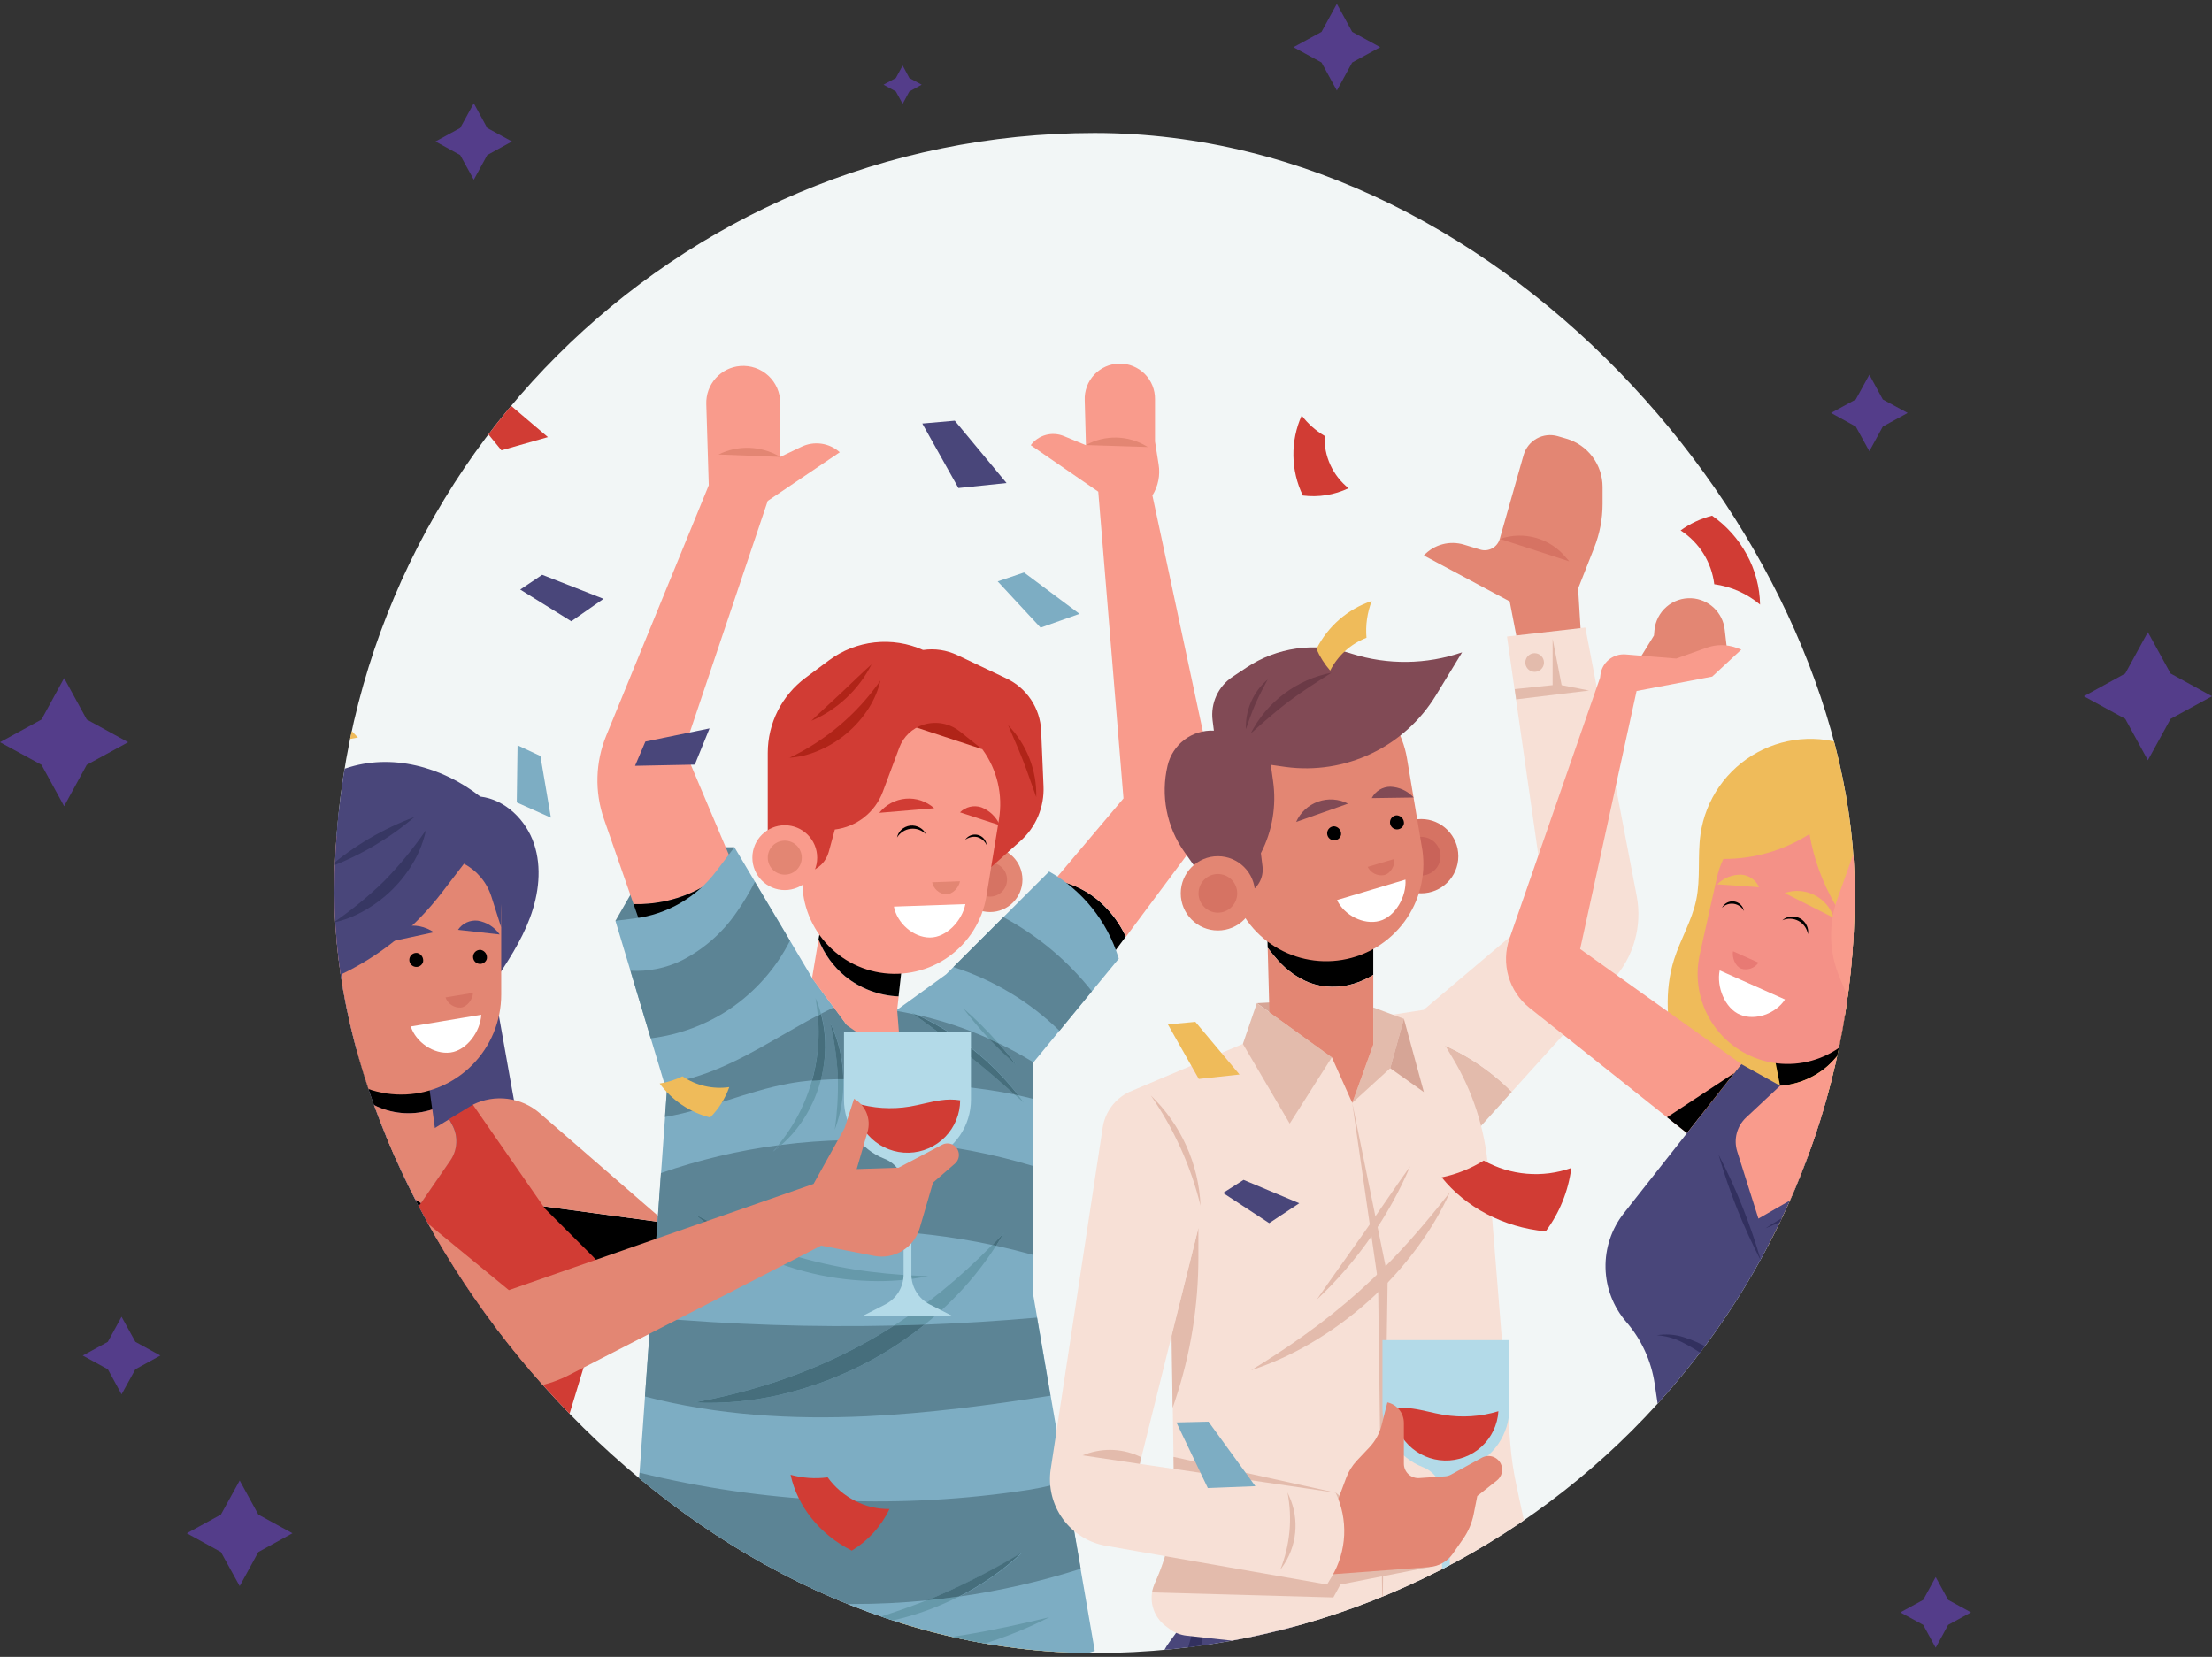 <svg width="291" height="218" viewBox="0 0 291 218" fill="none" xmlns="http://www.w3.org/2000/svg">
<rect x="0" y="0" width="291" height="218" fill="#333333" stroke="none"/>
<path d="M282.563 83.17L285.554 88.616L291 91.607L285.554 94.582L282.563 100.028L279.588 94.582L274.143 91.607L279.588 88.616L282.563 83.17Z" fill="#543D8A"/>
<path d="M175.87 0.5L177.886 4.19L181.576 6.206L177.886 8.222L175.87 11.912L173.854 8.222L170.164 6.206L173.854 4.19L175.87 0.5Z" fill="#543D8A"/>
<path d="M8.437 89.218L11.412 94.664L16.858 97.655L11.412 100.63L8.437 106.075L5.462 100.63L0 97.655L5.462 94.664L8.437 89.218Z" fill="#543D8A"/>
<path d="M245.923 49.309L247.695 52.56L250.962 54.332L247.695 56.12L245.923 59.371L244.134 56.12L240.883 54.332L244.134 52.56L245.923 49.309Z" fill="#543D8A"/>
<path d="M118.75 8.621L119.627 10.263L121.253 11.141L119.627 12.035L118.75 13.661L117.856 12.035L116.23 11.141L117.856 10.263L118.75 8.621Z" fill="#543D8A"/>
<path d="M31.532 194.794L33.986 199.281L38.473 201.736L33.986 204.207L31.532 208.693L29.061 204.207L24.574 201.736L29.061 199.281L31.532 194.794Z" fill="#543D8A"/>
<path d="M15.991 173.25L17.811 176.549L21.095 178.354L17.811 180.158L15.991 183.458L14.186 180.158L10.886 178.354L14.186 176.549L15.991 173.25Z" fill="#543D8A"/>
<path d="M254.649 207.5L256.291 210.507L259.298 212.149L256.291 213.791L254.649 216.798L253.007 213.791L250 212.149L253.007 210.507L254.649 207.5Z" fill="#543D8A"/>
<path d="M62.328 13.589L64.1 16.84L67.352 18.612L64.1 20.4L62.328 23.651L60.54 20.4L57.289 18.612L60.54 16.84L62.328 13.589Z" fill="#543D8A"/>
<g clip-path="url(#clip0_46_4382)">
<rect x="44" y="17.5" width="200" height="200" rx="100" fill="#F2F6F6"/>
<path d="M64.876 129.391C66.719 126.643 68.567 123.852 69.723 120.749C70.879 117.645 71.31 114.158 70.253 111.016C69.197 107.875 66.463 105.193 63.179 104.809C58.18 100.881 51.499 99.052 45.482 101.094C42.475 102.149 39.771 103.922 37.606 106.26C35.44 108.598 33.879 111.429 33.058 114.508C30.931 122.824 34.48 131.699 32.944 140.137C31.831 146.174 28.206 151.396 25.013 156.641C21.819 161.886 18.891 167.742 19.422 173.864C20.047 181.133 25.818 187.401 32.779 189.6C39.739 191.799 47.533 190.282 53.793 186.534C58.406 183.706 62.248 179.78 64.976 175.106C67.705 170.433 69.234 165.157 69.429 159.749C69.538 155.357 68.751 150.997 67.965 146.671C66.922 141.005 65.904 135.063 64.876 129.391Z" fill="#49467A"/>
<path d="M69.609 158.46L81.559 171.05L91.983 164.653L87.652 160.9L69.609 158.46Z" fill="black"/>
<path d="M71.016 146.472C69.823 145.436 68.35 144.776 66.782 144.576C65.215 144.375 63.623 144.643 62.208 145.345L63.908 152.452L69.594 158.46L87.638 160.9L71.016 146.472Z" fill="#E38673"/>
<path d="M72.698 216.101C70.2 209.602 69.941 202.455 71.964 195.793L77.37 177.963L78.64 176.347C79.902 174.746 80.532 172.738 80.411 170.703C80.291 168.668 79.428 166.748 77.986 165.307L71.684 159.01L62.208 145.345L59.085 147.24L59.483 147.97C59.876 148.694 60.061 149.513 60.018 150.336C59.974 151.158 59.704 151.953 59.237 152.632L54.646 159.294C51.131 164.412 46.218 168.411 40.492 170.813L39.545 171.201C37.038 172.252 34.239 172.382 31.646 171.566L31.13 171.405C31.599 174.687 32.254 177.939 33.091 181.147L34.342 185.918C36.875 195.53 35.706 205.742 31.068 214.533C26.572 223.042 21.871 234.959 22.724 246.506C30.462 251.406 65.368 253.974 82.27 240.981L72.698 216.101Z" fill="#D13C34"/>
<path d="M33.333 161.133L39.919 171.05L40.492 170.813C46.215 168.417 51.127 164.427 54.646 159.318L55.356 158.29L45.785 152.452L33.333 161.133Z" fill="black"/>
<path d="M59.483 147.993L59.086 147.264L57.19 148.425L46.643 150.32L40.417 148.425L30.4 154.191V154.452C30.109 160.114 30.368 165.792 31.172 171.405L31.689 171.566C34.282 172.382 37.081 172.252 39.588 171.201L39.948 171.05L33.362 161.133L45.814 152.452L55.385 158.29L59.266 152.656C59.728 151.974 59.993 151.178 60.032 150.355C60.07 149.533 59.88 148.715 59.483 147.993Z" fill="#E38673"/>
<path d="M49.59 145.582C51.881 146.614 54.475 146.753 56.863 145.97L56.091 140.284L45.785 138.299V142.478C46.772 143.817 48.081 144.884 49.59 145.582Z" fill="black"/>
<path d="M49.59 145.582C48.083 144.875 46.779 143.8 45.799 142.454V152.452H57.763L56.877 145.97C54.485 146.757 51.885 146.618 49.59 145.582Z" fill="#E38673"/>
<path d="M52.774 144.013C51.047 144.014 49.337 143.674 47.742 143.014C46.146 142.353 44.696 141.385 43.475 140.164C42.254 138.942 41.286 137.493 40.625 135.897C39.965 134.302 39.625 132.592 39.626 130.865V120.095C39.625 118.368 39.965 116.658 40.625 115.062C41.286 113.467 42.254 112.017 43.475 110.796C44.696 109.575 46.146 108.606 47.742 107.946C49.337 107.285 51.047 106.945 52.774 106.946C54.502 106.944 56.213 107.283 57.81 107.943C59.407 108.603 60.858 109.571 62.081 110.792C63.303 112.013 64.273 113.463 64.935 115.06C65.596 116.656 65.937 118.367 65.937 120.095V130.865C65.937 132.593 65.596 134.304 64.935 135.9C64.273 137.496 63.303 138.946 62.081 140.167C60.858 141.388 59.407 142.357 57.81 143.017C56.213 143.676 54.502 144.015 52.774 144.013Z" fill="#E38673"/>
<path d="M41.772 134.982C42.721 134.501 43.519 133.765 44.076 132.858C44.633 131.95 44.928 130.906 44.927 129.841V128.183C50.094 125.697 54.604 122.032 58.095 117.484L61.037 113.646C62.758 114.555 64.053 116.103 64.643 117.958L65.937 122.033V106.254L38.768 106.946V135.423L41.772 134.982Z" fill="#49467A"/>
<path d="M41.659 135.854C43.263 134.25 43.263 131.649 41.659 130.044C40.055 128.44 37.453 128.44 35.849 130.044C34.245 131.649 34.245 134.25 35.849 135.854C37.453 137.458 40.054 137.458 41.659 135.854Z" fill="#E38673"/>
<path d="M53.2 121.9C52.538 122.042 51.911 122.318 51.359 122.712C50.808 123.105 50.343 123.608 49.993 124.188L57.072 122.663C56.513 122.278 55.881 122.012 55.215 121.881C54.549 121.75 53.864 121.756 53.2 121.9Z" fill="#49467A"/>
<path d="M62.862 121.137C63.438 121.233 63.989 121.443 64.483 121.755C64.976 122.066 65.403 122.473 65.738 122.952L60.251 122.341C60.533 121.919 60.926 121.583 61.387 121.371C61.847 121.159 62.358 121.078 62.862 121.137Z" fill="#49467A"/>
<path d="M55.655 126.572C55.603 126.74 55.504 126.89 55.369 127.004C55.235 127.117 55.071 127.191 54.897 127.214C54.722 127.238 54.544 127.211 54.385 127.138C54.225 127.064 54.089 126.946 53.994 126.798C53.899 126.649 53.849 126.477 53.848 126.301C53.848 126.125 53.898 125.952 53.992 125.804C54.086 125.655 54.221 125.537 54.38 125.462C54.54 125.387 54.717 125.36 54.892 125.383C55.149 125.443 55.372 125.6 55.515 125.822C55.657 126.045 55.707 126.313 55.655 126.572Z" fill="black"/>
<path d="M64.042 126.174C63.99 126.342 63.891 126.492 63.757 126.605C63.623 126.719 63.459 126.793 63.285 126.817C63.111 126.841 62.933 126.814 62.773 126.741C62.614 126.668 62.478 126.55 62.383 126.402C62.287 126.255 62.236 126.083 62.235 125.907C62.234 125.731 62.283 125.558 62.377 125.409C62.47 125.261 62.605 125.141 62.763 125.066C62.922 124.991 63.1 124.963 63.274 124.985C63.532 125.044 63.756 125.201 63.9 125.423C64.043 125.645 64.094 125.915 64.042 126.174Z" fill="black"/>
<path d="M62.231 130.632L58.611 131.234C58.757 131.648 59.034 132.002 59.401 132.243C59.767 132.485 60.202 132.6 60.639 132.57C61.483 132.461 62.189 131.481 62.231 130.632Z" fill="#D67363"/>
<path d="M63.316 133.513L54.039 135.058C54.707 137.133 57.076 138.763 59.251 138.484C61.426 138.204 63.203 135.693 63.316 133.513Z" fill="white"/>
<path d="M56.039 109.216C54.406 111.6 52.57 113.838 50.552 115.906C48.486 117.924 46.249 119.758 43.866 121.388C45.243 121.088 46.567 120.583 47.794 119.891C50.638 118.321 52.984 115.985 54.565 113.148C55.247 111.917 55.743 110.592 56.039 109.216Z" fill="#373763"/>
<path d="M54.518 107.5C50.396 109.037 46.575 111.282 43.227 114.134C47.346 112.594 51.167 110.349 54.518 107.5Z" fill="#373763"/>
<path d="M67.481 218.731C65.112 217.541 62.421 216.115 59.697 214.4C54.018 210.861 48.873 206.531 44.416 201.54C42.264 199.148 40.402 196.75 38.82 194.608C39.999 197.388 41.504 200.019 43.302 202.445C47.416 208.026 52.794 212.551 58.995 215.651C61.692 217.01 64.541 218.044 67.481 218.731Z" fill="#B02418"/>
<path d="M66.155 205.397C62.195 206.735 57.991 207.196 53.835 206.748C55.87 207.388 58.016 207.599 60.137 207.367C62.258 207.134 64.307 206.464 66.155 205.397Z" fill="#B02418"/>
<path d="M66.254 179.256C64.553 179.953 62.639 180.848 60.568 181.625C58.455 182.463 56.207 182.906 53.935 182.933C51.692 182.883 49.497 182.281 47.543 181.18C45.772 180.19 44.223 178.848 42.989 177.238C43.869 179.17 45.262 180.823 47.017 182.019C49.048 183.427 51.45 184.203 53.92 184.25C56.357 184.229 58.755 183.643 60.928 182.54C62.795 181.617 64.573 180.524 66.24 179.275L66.254 179.256Z" fill="#B02418"/>
<path d="M138.712 115.764L137.826 116.816L145.407 126.847L148.103 123.231C147.343 121.6 146.278 120.128 144.966 118.896C143.228 117.27 141.055 116.182 138.712 115.764Z" fill="black"/>
<path d="M159.025 99.881L151.604 65.193C152.367 63.97 152.657 62.511 152.419 61.089L151.946 58.085V52.537C151.955 51.918 151.84 51.304 151.608 50.731C151.376 50.158 151.031 49.637 150.594 49.199C150.156 48.761 149.636 48.416 149.063 48.183C148.49 47.95 147.876 47.835 147.258 47.843C146.639 47.852 146.029 47.984 145.462 48.233C144.896 48.482 144.385 48.841 143.96 49.291C143.536 49.74 143.205 50.271 142.989 50.85C142.773 51.43 142.675 52.047 142.701 52.665L142.862 58.578L139.958 57.379C139.201 57.066 138.362 57.014 137.573 57.231C136.783 57.448 136.088 57.922 135.599 58.578L144.483 64.695L147.8 105.051L138.735 115.783C141.079 116.201 143.251 117.288 144.99 118.915C146.302 120.147 147.367 121.619 148.127 123.25L156.328 112.239C157.633 110.49 158.549 108.483 159.014 106.352C159.479 104.22 159.483 102.014 159.025 99.881Z" fill="#F99B8C"/>
<path d="M142.862 58.559L150.998 58.815L150.884 58.749C149.683 58.012 148.308 57.607 146.899 57.574C145.49 57.54 144.097 57.88 142.862 58.559Z" fill="#E38673"/>
<path d="M86.217 213.737L83.056 241.029C103.904 251.406 137.821 246.032 144.004 241.929L140.133 212.983L86.217 213.737Z" fill="#EFBB5A"/>
<path d="M80.966 121.156L86.534 111.471H96.603L93.167 124.71L80.966 121.156Z" fill="#5C8495"/>
<path d="M101 65.903L110.476 59.507C109.799 58.899 108.956 58.507 108.054 58.38C107.153 58.254 106.234 58.398 105.416 58.796L102.644 60.118V53.011C102.644 52.339 102.505 51.674 102.236 51.058C101.966 50.443 101.573 49.89 101.079 49.434C100.585 48.978 100.003 48.63 99.368 48.41C98.733 48.191 98.059 48.105 97.389 48.158C96.144 48.258 94.985 48.832 94.153 49.763C93.32 50.694 92.877 51.909 92.916 53.157L93.243 63.847L79.749 96.801C78.318 100.298 78.214 104.197 79.455 107.766L83.35 118.967C85.773 119.032 88.183 118.594 90.428 117.681C92.673 116.767 94.705 115.398 96.394 113.66L90.007 98.555L101 65.903Z" fill="#F99B8C"/>
<path d="M90.779 117.536C88.434 118.539 85.9 119.024 83.35 118.957L84.875 123.345L96.958 114.982L96.394 113.655C94.792 115.302 92.885 116.62 90.779 117.536Z" fill="black"/>
<path d="M102.644 60.118L94.527 59.8C95.776 59.182 97.157 58.88 98.549 58.923C99.942 58.965 101.303 59.349 102.511 60.042L102.644 60.118Z" fill="#E38673"/>
<path d="M135.84 139.915L147.184 126.126L147.131 125.975C145.642 121.184 142.384 117.14 138.02 114.665L124.459 128.202L118.01 132.869L111.424 134.911L106.842 128.685L96.617 111.471L94.248 114.598C92.968 116.307 91.356 117.74 89.51 118.812C87.664 119.884 85.62 120.574 83.502 120.839L80.962 121.156L87.733 143.658L82.45 217.229L86.24 218.764C100.872 224.697 117.097 225.424 132.201 220.825L144.023 217.229L135.859 169.984L135.84 139.915Z" fill="#7DADC3"/>
<path d="M107.686 136.404C107.71 135.468 107.678 134.531 107.591 133.599C105.591 134.65 103.63 135.811 101.678 136.915C97.214 139.488 92.471 141.966 87.397 142.559L87.719 143.625L87.477 146.965C93.016 146.018 98.242 143.577 103.786 142.563C104.791 142.379 105.805 142.246 106.819 142.151C106.819 142.113 106.842 142.075 106.852 142.037C107.356 140.2 107.636 138.308 107.686 136.404Z" fill="#5C8495"/>
<path d="M107.984 142.09C108.728 142.037 109.477 142.009 110.226 141.995C110.226 141.853 110.226 141.71 110.226 141.564C110.101 139.199 109.763 136.85 109.216 134.546C110.267 136.734 110.857 139.115 110.951 141.54C110.951 141.692 110.951 141.838 110.951 141.99C113.926 141.99 116.916 142.189 119.882 142.407C124.44 142.739 129.027 143.08 133.49 144.013C131.728 142.45 129.657 140.625 127.492 138.901C124.943 136.877 122.322 134.982 120.204 133.442C119.37 133.262 118.535 133.104 117.698 132.968L111.424 134.911L109.695 132.542C109.136 132.812 108.581 133.096 108.022 133.381C108.287 134.362 108.457 135.366 108.529 136.38C108.655 138.3 108.471 140.228 107.984 142.09Z" fill="#5C8495"/>
<path d="M133.964 144.118C134.594 144.255 135.219 144.402 135.859 144.568V139.915L135.968 139.782C134.479 138.866 132.943 138.027 131.367 137.271C132.262 138.28 133.082 139.275 133.703 140.114C132.468 139.042 131.291 137.905 130.178 136.707C127.116 135.334 123.926 134.269 120.654 133.528C123.314 134.753 125.813 136.303 128.093 138.143C130.276 139.898 132.247 141.904 133.964 144.118Z" fill="#5C8495"/>
<path d="M143.644 130.424C140.47 126.411 136.506 123.092 131.998 120.673L125.421 127.24C130.661 128.915 135.44 131.786 139.38 135.627L143.644 130.424Z" fill="#5C8495"/>
<path d="M95.968 132.784C99.344 130.51 102.083 127.411 103.924 123.781L99.304 116.029C98.602 117.421 97.799 118.759 96.901 120.033C95.065 122.715 92.586 124.893 89.69 126.368C87.592 127.394 85.264 127.859 82.933 127.718L85.601 136.617C89.309 136.168 92.86 134.855 95.968 132.784Z" fill="#5C8495"/>
<path d="M133.694 196.262C117.171 198.59 100.356 197.744 84.151 193.77L83.231 206.615C95.733 210.517 108.892 211.863 121.924 210.571C122.398 210.387 122.872 210.197 123.345 209.998C127.186 208.338 130.912 206.426 134.499 204.274C132.034 206.596 129.242 208.545 126.212 210.06C131.627 209.295 136.967 208.072 142.175 206.407L140.195 194.94C138.064 195.545 135.891 195.987 133.694 196.262Z" fill="#5C8495"/>
<path d="M102.568 183.526C98.872 184.38 95.076 184.719 91.286 184.535C94.946 183.869 98.555 182.954 102.09 181.796C106.051 180.48 109.888 178.815 113.556 176.821C114.94 176.063 116.3 175.253 117.622 174.404C106.933 174.647 96.24 174.294 85.591 173.348L84.847 183.739C94.324 186.217 104.236 186.8 114.025 186.34C122.132 185.956 130.178 184.881 138.19 183.639L136.423 173.362C131.505 173.798 126.578 174.106 121.644 174.286C119.47 176.031 117.149 177.584 114.708 178.929C110.89 181.009 106.806 182.556 102.568 183.526Z" fill="#5C8495"/>
<path d="M113.693 216.376C109.34 216.512 104.982 216.38 100.644 215.983C96.465 215.608 92.551 215.002 89.14 214.405C92.748 215.963 96.519 217.112 100.384 217.831C109.231 219.514 118.342 219.215 127.06 216.954C130.867 215.972 134.554 214.572 138.053 212.78C134.684 213.604 130.822 214.471 126.681 215.149C122.381 215.822 118.043 216.232 113.693 216.376Z" fill="#6699AA"/>
<path d="M111.424 214.002C115.685 213.802 119.875 212.839 123.795 211.159C124.606 210.818 125.402 210.448 126.164 210.055C124.743 210.259 123.322 210.429 121.9 210.567C118.475 211.907 114.977 213.053 111.424 214.002Z" fill="#6699AA"/>
<path d="M123.303 209.998C122.829 210.197 122.355 210.387 121.881 210.571C123.303 210.434 124.724 210.263 126.146 210.06C129.175 208.545 131.967 206.596 134.433 204.274C130.853 206.425 127.135 208.337 123.303 209.998Z" fill="#466E7C"/>
<path d="M123.928 169.846C121.91 171.479 119.805 173.001 117.622 174.404C118.964 174.373 120.305 174.332 121.644 174.281C122.858 173.309 124.02 172.275 125.127 171.182C127.367 168.98 129.352 166.532 131.045 163.886L130.548 163.786C128.457 165.929 126.247 167.953 123.928 169.846Z" fill="#6699AA"/>
<path d="M113.556 176.821C109.888 178.815 106.051 180.48 102.089 181.796C98.555 182.953 94.945 183.869 91.286 184.535C95.075 184.719 98.872 184.379 102.568 183.526C106.806 182.554 110.89 181.006 114.707 178.925C117.149 177.58 119.47 176.026 121.644 174.281C120.305 174.329 118.964 174.37 117.621 174.404C116.299 175.257 114.939 176.063 113.556 176.821Z" fill="#466E7C"/>
<path d="M96.29 163.288C96.764 163.559 97.238 163.829 97.712 164.089C102.884 166.848 108.625 168.373 114.485 168.543C117.039 168.628 119.594 168.415 122.099 167.908C119.849 167.828 117.28 167.681 114.58 167.335C108.958 166.642 103.458 165.181 98.233 162.995L98.176 162.971L97.82 163.023L96.29 163.288Z" fill="#6699AA"/>
<path d="M104.663 147.349C103.997 148.516 103.237 149.625 102.388 150.666L102.815 150.614C103.776 149.773 104.632 148.818 105.364 147.771C106.514 146.118 107.377 144.284 107.918 142.345C107.941 142.255 107.96 142.165 107.984 142.075C107.596 142.099 107.207 142.128 106.818 142.165C106.308 143.973 105.585 145.713 104.663 147.349Z" fill="#6699AA"/>
<path d="M107.591 133.613L108.008 133.4C107.822 132.69 107.579 131.996 107.283 131.324C107.411 132.04 107.52 132.807 107.591 133.613Z" fill="#6699AA"/>
<path d="M107.685 136.404C107.64 138.326 107.36 140.235 106.852 142.09C106.852 142.127 106.852 142.165 106.818 142.203C107.207 142.165 107.595 142.137 107.984 142.113C108.463 140.258 108.642 138.339 108.515 136.427C108.442 135.414 108.272 134.409 108.008 133.428L107.591 133.641C107.676 134.559 107.708 135.482 107.685 136.404Z" fill="#466E7C"/>
<path d="M110.225 142C110.273 144.218 110.137 146.437 109.817 148.633C110.615 146.511 111 144.256 110.95 141.99L110.225 142Z" fill="#6699AA"/>
<path d="M109.207 134.551C109.754 136.855 110.091 139.204 110.216 141.568C110.216 141.715 110.216 141.857 110.216 141.999H110.927C110.927 141.848 110.927 141.701 110.927 141.549C110.838 139.123 110.253 136.742 109.207 134.551Z" fill="#466E7C"/>
<path d="M119.896 133.22L120.204 133.442L120.635 133.542L119.896 133.22Z" fill="#6699AA"/>
<path d="M134.67 145.07C134.452 144.762 134.196 144.44 133.964 144.122L133.49 144.018C133.888 144.383 134.291 144.738 134.67 145.07Z" fill="#6699AA"/>
<path d="M133.476 144.013L133.95 144.118C132.226 141.907 130.249 139.907 128.06 138.157C125.78 136.317 123.282 134.767 120.621 133.542L120.19 133.442C122.284 134.963 124.928 136.859 127.463 138.901C129.643 140.625 131.713 142.45 133.476 144.013Z" fill="#466E7C"/>
<path d="M126.709 132.651C127.781 134.072 128.933 135.431 130.159 136.721C130.557 136.901 130.955 137.081 131.348 137.271C129.906 135.63 128.356 134.086 126.709 132.651Z" fill="#6699AA"/>
<path d="M133.694 140.128C133.073 139.275 132.272 138.28 131.358 137.285C130.964 137.095 130.566 136.915 130.168 136.735C131.282 137.928 132.459 139.061 133.694 140.128Z" fill="#466E7C"/>
<path d="M101.701 151.509C101.929 151.249 102.175 150.974 102.388 150.685C97.132 151.377 91.959 152.603 86.951 154.343L86.207 164.767C89.576 164.587 92.94 163.886 96.29 163.288C94.559 162.265 92.927 161.083 91.414 159.759C93.395 160.801 95.679 161.933 98.171 162.971C108.922 161.252 119.899 161.535 130.548 163.805C131.069 163.271 131.574 162.745 132.064 162.227C131.751 162.777 131.405 163.341 131.045 163.904C132.656 164.261 134.254 164.658 135.84 165.094V153.395C125.148 150.165 113.895 149.223 102.815 150.633C102.44 150.955 102.066 151.253 101.701 151.509Z" fill="#5C8495"/>
<path d="M130.547 163.805L131.045 163.904C131.405 163.341 131.751 162.777 132.064 162.227C131.571 162.745 131.065 163.271 130.547 163.805Z" fill="#466E7C"/>
<path d="M96.29 163.288L97.816 163.023L98.171 162.971C95.674 161.933 93.395 160.801 91.415 159.758C92.927 161.083 94.559 162.265 96.29 163.288Z" fill="#466E7C"/>
<path d="M101.701 151.509C102.066 151.253 102.44 150.955 102.815 150.633L102.388 150.685C102.156 150.974 101.948 151.249 101.701 151.509Z" fill="#5C8495"/>
<path d="M111.202 128.472C109.632 127.179 108.42 125.505 107.681 123.61L106.828 128.704L111.424 134.911L118.584 139.915L118.025 132.869L118.224 131.102C115.662 130.998 113.201 130.077 111.202 128.472Z" fill="#F99B8C"/>
<path d="M111.202 128.472C113.197 130.074 115.653 130.995 118.21 131.102L119.006 124.084L108.108 121.137L107.681 123.61C108.42 125.505 109.632 127.179 111.202 128.472Z" fill="black"/>
<path d="M130.244 120C132.6 120 134.509 118.091 134.509 115.735C134.509 113.38 132.6 111.471 130.244 111.471C127.889 111.471 125.98 113.38 125.98 115.735C125.98 118.091 127.889 120 130.244 120Z" fill="#E38673"/>
<path d="M130.244 117.972C131.479 117.972 132.481 116.971 132.481 115.736C132.481 114.5 131.479 113.499 130.244 113.499C129.009 113.499 128.008 114.5 128.008 115.736C128.008 116.971 129.009 117.972 130.244 117.972Z" fill="#D67363"/>
<path d="M121.436 85.52C122.968 85.293 124.533 85.527 125.932 86.192L132.409 89.268C133.722 89.89 134.841 90.858 135.644 92.069C136.447 93.28 136.905 94.686 136.968 96.138L137.28 103.444C137.339 104.796 137.097 106.143 136.572 107.389C136.047 108.636 135.251 109.75 134.243 110.651L130.377 114.096L121.436 85.52Z" fill="#D13C34"/>
<path d="M121.374 93.76C119.795 93.5 118.179 93.554 116.621 93.919C115.062 94.284 113.591 94.953 112.291 95.886C110.99 96.82 109.887 98.001 109.043 99.361C108.199 100.721 107.632 102.234 107.373 103.814L105.691 114.053C105.192 117.233 105.971 120.481 107.858 123.088C109.745 125.695 112.586 127.451 115.761 127.972C118.937 128.493 122.19 127.737 124.811 125.869C127.432 124.001 129.208 121.172 129.751 118L130.476 113.556L131.424 107.761C131.683 106.182 131.629 104.567 131.265 103.009C130.9 101.45 130.232 99.979 129.299 98.679C128.366 97.379 127.186 96.275 125.826 95.431C124.466 94.587 122.953 94.019 121.374 93.76Z" fill="#F99B8C"/>
<path d="M129.178 98.555L119.285 95.299L125.98 94.352L129.178 98.555Z" fill="#B02418"/>
<path d="M106.511 114.665C107.115 114.484 107.663 114.153 108.103 113.702C108.543 113.251 108.861 112.695 109.027 112.087L109.827 109.14C111.232 108.97 112.562 108.419 113.675 107.545C114.787 106.671 115.637 105.508 116.134 104.184L118.314 98.351C118.579 97.641 119.004 97.001 119.555 96.48C120.106 95.959 120.769 95.572 121.493 95.347C122.306 95.094 123.169 95.044 124.005 95.202C124.842 95.36 125.627 95.72 126.293 96.252L129.178 98.555L129.306 93.404C129.338 92.128 128.993 90.871 128.312 89.791C127.632 88.711 126.647 87.856 125.483 87.335L121.436 85.52C119.438 84.626 117.237 84.281 115.061 84.52C112.885 84.759 110.812 85.573 109.055 86.88L105.97 89.178C104.43 90.323 103.178 91.812 102.315 93.526C101.452 95.24 101.002 97.133 101 99.052V112.845L106.511 114.665Z" fill="#D13C34"/>
<path d="M103.241 117.11C105.596 117.11 107.505 115.2 107.505 112.845C107.505 110.49 105.596 108.581 103.241 108.581C100.886 108.581 98.977 110.49 98.977 112.845C98.977 115.2 100.886 117.11 103.241 117.11Z" fill="#F99B8C"/>
<path d="M103.241 115.082C104.476 115.082 105.477 114.08 105.477 112.845C105.477 111.61 104.476 110.609 103.241 110.609C102.006 110.609 101.004 111.61 101.004 112.845C101.004 114.08 102.006 115.082 103.241 115.082Z" fill="#E38673"/>
<path d="M119.157 105.089C118.481 105.146 117.823 105.34 117.225 105.659C116.626 105.979 116.099 106.416 115.674 106.946L122.895 106.34C122.39 105.888 121.798 105.544 121.155 105.329C120.512 105.114 119.832 105.032 119.157 105.089Z" fill="#D13C34"/>
<path d="M129.093 106.221C129.638 106.433 130.136 106.752 130.557 107.158C130.977 107.565 131.313 108.052 131.542 108.59L126.292 106.884C126.652 106.525 127.104 106.273 127.599 106.156C128.093 106.039 128.61 106.061 129.093 106.221Z" fill="#D13C34"/>
<path d="M126.292 115.953L122.625 116.081C122.716 116.511 122.945 116.899 123.277 117.186C123.609 117.474 124.025 117.645 124.463 117.673C125.316 117.673 126.141 116.792 126.292 115.953Z" fill="#E38673"/>
<path d="M126.998 118.957L117.598 119.284C117.991 121.426 120.133 123.355 122.336 123.355C124.539 123.355 126.586 121.099 126.998 118.957Z" fill="white"/>
<path d="M118.01 110.192C118.202 109.878 118.462 109.611 118.772 109.413C119.082 109.215 119.433 109.089 119.798 109.047C120.163 109.004 120.534 109.046 120.881 109.168C121.228 109.29 121.542 109.489 121.801 109.751C121.643 109.399 121.377 109.105 121.043 108.912C120.65 108.68 120.193 108.58 119.74 108.628C119.289 108.684 118.868 108.886 118.541 109.201C118.268 109.47 118.083 109.816 118.01 110.192Z" fill="black"/>
<path d="M126.951 110.514C127.175 110.339 127.434 110.215 127.71 110.149C127.987 110.084 128.274 110.079 128.553 110.135C128.826 110.211 129.08 110.345 129.296 110.53C129.512 110.714 129.685 110.943 129.804 111.201C129.772 110.881 129.641 110.58 129.43 110.337C129.219 110.095 128.938 109.924 128.626 109.849C128.314 109.774 127.986 109.797 127.687 109.916C127.389 110.035 127.135 110.244 126.961 110.514H126.951Z" fill="black"/>
<path d="M103.8 99.706C105.105 99.616 106.386 99.31 107.591 98.801C110.372 97.651 112.725 95.664 114.324 93.115C115.02 92.01 115.529 90.799 115.831 89.528C112.779 93.918 108.634 97.435 103.805 99.73L103.8 99.706Z" fill="#B02418"/>
<path d="M106.738 94.84C110.166 93.37 112.969 90.742 114.655 87.415C113.504 88.434 112.12 89.784 110.699 91.13C109.277 92.475 107.832 93.759 106.738 94.84Z" fill="#B02418"/>
<path d="M132.614 95.394C133.173 96.735 133.931 98.394 134.594 100.095C135.258 101.796 135.826 103.525 136.324 104.89C136.367 103.143 136.061 101.405 135.424 99.777C134.787 98.15 133.832 96.666 132.614 95.413V95.394Z" fill="#B02418"/>
<path d="M155.39 213.926L153.798 216.115C152.977 217.25 152.436 218.564 152.22 219.948L148.52 243.545C172.921 255.983 203.483 242.834 203.483 242.834L199.783 219.252C199.494 217.411 198.632 215.708 197.319 214.386L196.845 213.912L155.39 213.926Z" fill="#49467A"/>
<path d="M157.129 213.926L152.229 230.794L154.518 226.553C156.246 223.346 157.443 219.88 158.062 216.29L158.47 213.921L157.129 213.926Z" fill="#32305F"/>
<path d="M192.921 213.926L193.229 215.31C194.438 220.71 196.38 225.92 199.001 230.794L194.182 213.926H192.921Z" fill="#32305F"/>
<path d="M175.215 213.926L174.741 235.689L176.409 233.841C178.543 231.473 179.724 228.4 179.726 225.213V213.926L178.541 226.43C178.329 228.702 177.471 230.866 176.068 232.666L176.002 232.751V213.926H175.215Z" fill="#32305F"/>
<path d="M188.435 136.878L192.348 150.903L198.897 143.648C195.934 140.669 192.366 138.36 188.435 136.878Z" fill="#E3BBAC"/>
<path d="M215.324 117.925L208.558 82.563L198.253 83.748L203.346 119.284L187.293 132.869L188.416 136.887C192.347 138.37 195.915 140.679 198.878 143.658L212.245 128.856C213.565 127.394 214.53 125.647 215.064 123.751C215.598 121.855 215.687 119.861 215.324 117.925Z" fill="#F7E0D6"/>
<path d="M199.456 92.016L209.051 90.855L205.44 90.144L204.255 84.046V90.144L199.266 90.67L199.456 92.016Z" fill="#E3BBAC"/>
<path d="M203.118 87.169C203.118 87.411 203.046 87.649 202.911 87.85C202.776 88.052 202.585 88.21 202.36 88.302C202.136 88.395 201.889 88.42 201.651 88.372C201.413 88.325 201.195 88.208 201.023 88.036C200.851 87.865 200.735 87.646 200.687 87.408C200.64 87.17 200.664 86.923 200.757 86.699C200.85 86.475 201.007 86.283 201.209 86.148C201.411 86.013 201.648 85.941 201.891 85.941C202.216 85.943 202.527 86.072 202.757 86.302C202.987 86.532 203.117 86.844 203.118 87.169Z" fill="#E3BBAC"/>
<path d="M199.475 83.61L198.607 79.128L187.312 73.087C187.972 72.378 188.818 71.869 189.754 71.618C190.69 71.366 191.677 71.383 192.604 71.665L194.732 72.314C194.994 72.393 195.269 72.418 195.541 72.389C195.814 72.36 196.077 72.277 196.317 72.144C196.557 72.012 196.767 71.833 196.937 71.618C197.107 71.403 197.231 71.157 197.304 70.893L200.436 59.876C200.567 59.418 200.788 58.989 201.084 58.616C201.381 58.242 201.749 57.931 202.166 57.7C202.583 57.469 203.042 57.322 203.516 57.269C203.99 57.216 204.47 57.256 204.928 57.389L206.056 57.716C207.431 58.118 208.638 58.954 209.498 60.099C210.358 61.245 210.825 62.637 210.827 64.07V66.278C210.827 68.27 210.449 70.244 209.714 72.096L207.61 77.431L207.928 82.644L199.475 83.61Z" fill="#E38673"/>
<path d="M197.305 70.902L206.445 73.859L206.033 73.385C205.009 72.125 203.621 71.212 202.059 70.771C200.497 70.33 198.836 70.382 197.305 70.921V70.902Z" fill="#D67363"/>
<path d="M163.507 137.351L148.52 143.686L154.068 170.855L154.452 196.342C154.51 200.259 153.735 204.144 152.177 207.738L151.884 208.416C151.471 209.368 151.391 210.431 151.657 211.434C151.923 212.437 152.518 213.322 153.348 213.945L153.845 214.319C154.506 214.816 155.289 215.125 156.11 215.215L171.566 216.916C177.592 217.578 183.687 217.174 189.572 215.722L196.869 213.926C197.998 213.646 199.034 213.074 199.873 212.268C200.686 211.487 201.287 210.511 201.619 209.433C201.95 208.356 202.002 207.211 201.768 206.108L199.46 195.276C199.089 193.537 198.831 191.775 198.688 190.003L195.765 153.627C195.345 148.541 193.759 143.621 191.131 139.247L187.312 132.869L183.208 133.504L163.507 137.351Z" fill="#F7E0D6"/>
<path d="M165.345 131.992L175.707 131.429L175.214 139.109L165.345 131.992Z" fill="#D6A596"/>
<path d="M175.215 139.109L165.345 131.992L163.507 137.351L169.667 147.832L175.215 139.109Z" fill="#E3BBAC"/>
<path d="M180.664 132.552L184.691 134.054L182.891 140.55L177.896 145.108L180.664 137.451V132.552Z" fill="#E3BBAC"/>
<path d="M184.692 134.054L187.317 143.686L182.891 140.55L184.692 134.054Z" fill="#D6A596"/>
<path d="M177.896 145.108L181.294 168.681L181.867 212.983L182.559 167.97L177.896 145.108Z" fill="#E3BBAC"/>
<path d="M157.655 161.573V165.43C157.655 171.801 156.631 178.129 154.623 184.175L154.267 185.246L154.125 175.651L157.655 161.573Z" fill="#E3BBAC"/>
<path d="M176.338 208.482L188.089 206.179L175.727 196.399L154.381 191.689L154.452 196.342C154.511 200.259 153.735 204.144 152.178 207.738L151.884 208.415C151.732 208.769 151.623 209.14 151.562 209.519L175.41 210.183L176.338 208.482Z" fill="#E3BBAC"/>
<path d="M157.939 158.64C157.704 153.146 155.363 147.954 151.4 144.141C154.446 148.535 156.662 153.449 157.939 158.64Z" fill="#E3BBAC"/>
<path d="M164.625 180.28C167.29 179.395 169.856 178.235 172.282 176.821C177.846 173.595 182.685 169.256 186.497 164.075C188.166 161.818 189.595 159.393 190.761 156.84C189.235 158.792 187.444 161 185.454 163.232C181.299 167.894 176.635 172.075 171.548 175.698C169.107 177.451 166.719 178.977 164.611 180.28H164.625Z" fill="#E3BBAC"/>
<path d="M185.507 153.461C183.768 155.883 181.616 159.086 179.399 162.246C177.181 165.406 174.912 168.524 173.239 170.983C178.498 166.05 182.678 160.081 185.516 153.452L185.507 153.461Z" fill="#E3BBAC"/>
<path d="M198.57 185.264V176.319H181.868V185.264C181.868 186.945 182.376 188.585 183.324 189.972C184.273 191.358 185.618 192.426 187.184 193.035C187.923 193.319 188.559 193.819 189.008 194.47C189.458 195.121 189.701 195.892 189.705 196.684V208.254C189.707 209.074 189.482 209.878 189.055 210.578C188.627 211.277 188.014 211.844 187.283 212.216L184.294 213.746H196.139L193.149 212.216C192.421 211.844 191.81 211.278 191.382 210.581C190.955 209.883 190.729 209.082 190.728 208.264V196.684C190.733 195.892 190.977 195.12 191.427 194.469C191.878 193.818 192.514 193.318 193.254 193.035C194.819 192.426 196.164 191.358 197.113 189.971C198.061 188.585 198.569 186.944 198.57 185.264Z" fill="#B3DAE8"/>
<path d="M189.903 186.155C188.543 185.928 187.221 185.525 185.857 185.336C185.008 185.203 184.143 185.203 183.293 185.336C183.316 187.126 184.032 188.838 185.291 190.112C186.549 191.386 188.252 192.123 190.042 192.167C191.833 192.212 193.57 191.562 194.891 190.352C196.211 189.143 197.012 187.469 197.124 185.681C194.786 186.394 192.315 186.556 189.903 186.155Z" fill="#D13C34"/>
<path d="M176.058 197.224L177.115 194.405C177.424 193.586 177.891 192.835 178.489 192.196L180.162 190.42C180.93 189.604 181.478 188.606 181.754 187.52L182.517 184.516C183.132 184.649 183.683 184.99 184.078 185.48C184.473 185.971 184.688 186.582 184.687 187.212V192.58C184.686 192.842 184.739 193.101 184.844 193.341C184.948 193.581 185.101 193.797 185.293 193.975C185.484 194.153 185.711 194.29 185.958 194.376C186.205 194.462 186.468 194.496 186.729 194.476L190.112 194.248C190.389 194.228 190.659 194.149 190.903 194.016L194.954 191.794C195.172 191.675 195.411 191.603 195.657 191.581C195.904 191.558 196.152 191.588 196.387 191.666C196.622 191.744 196.838 191.87 197.022 192.035C197.206 192.201 197.354 192.402 197.456 192.628C197.622 192.993 197.661 193.402 197.567 193.792C197.474 194.182 197.253 194.529 196.94 194.779L194.343 196.835L193.869 199.233C193.638 200.385 193.174 201.479 192.505 202.445L191.121 204.431C190.772 204.932 190.316 205.349 189.786 205.651C189.256 205.954 188.664 206.134 188.056 206.179L175.376 207.127L176.058 197.224Z" fill="#E38673"/>
<path d="M148.52 143.686C147.607 144.125 146.815 144.78 146.213 145.594C145.611 146.408 145.217 147.357 145.066 148.358L138.228 193.3C137.878 195.61 138.452 197.964 139.824 199.854C141.197 201.744 143.259 203.017 145.563 203.398L174.58 208.482L175.201 207.444C176.183 205.785 176.743 203.911 176.831 201.985C176.92 200.059 176.534 198.141 175.708 196.399L149.941 192.609L157.655 161.573L157.181 159.304C155.986 153.74 153.268 148.618 149.33 144.511L148.52 143.686Z" fill="#F7E0D6"/>
<path d="M149.941 192.609L142.422 191.486L142.801 191.344C143.989 190.902 145.255 190.71 146.52 190.779C147.785 190.849 149.022 191.178 150.155 191.746L149.941 192.609Z" fill="#E3BBAC"/>
<path d="M168.43 206.53C169.71 203.304 170.039 199.778 169.377 196.371L169.591 196.845C170.279 198.355 170.554 200.021 170.387 201.673C170.221 203.325 169.619 204.903 168.643 206.245L168.43 206.53Z" fill="#E3BBAC"/>
<path d="M172.249 129.296C174.134 129.977 176.19 130.023 178.105 129.429C179.004 129.156 179.862 128.765 180.659 128.268V123.781L166.681 121.492L166.771 124.705C167.19 125.274 167.638 125.821 168.112 126.344C169.243 127.636 170.659 128.646 172.249 129.296Z" fill="black"/>
<path d="M178.105 129.434C176.191 130.028 174.135 129.981 172.249 129.301C170.66 128.651 169.244 127.641 168.112 126.349C167.638 125.825 167.191 125.278 166.771 124.71L166.999 133.186L175.21 139.109L177.897 145.108L180.659 137.451V128.273C179.863 128.77 179.004 129.16 178.105 129.434Z" fill="#E38673"/>
<path d="M186.966 117.536C189.664 117.536 191.851 115.349 191.851 112.651C191.851 109.953 189.664 107.766 186.966 107.766C184.268 107.766 182.081 109.953 182.081 112.651C182.081 115.349 184.268 117.536 186.966 117.536Z" fill="#D67363"/>
<path d="M186.966 115.195C188.371 115.195 189.51 114.056 189.51 112.651C189.51 111.246 188.371 110.106 186.966 110.106C185.561 110.106 184.421 111.246 184.421 112.651C184.421 114.056 185.561 115.195 186.966 115.195Z" fill="#C96359"/>
<path d="M170.367 89.272C167.023 89.835 164.04 91.702 162.072 94.463C160.104 97.225 159.313 100.654 159.872 103.999L161.914 116.176C162.564 119.438 164.458 122.319 167.196 124.208C169.934 126.097 173.3 126.846 176.58 126.295C179.861 125.744 182.797 123.937 184.768 121.257C186.739 118.577 187.588 115.236 187.136 111.94L186.449 107.851L185.094 99.767C184.531 96.424 182.664 93.44 179.903 91.472C177.141 89.504 173.712 88.713 170.367 89.272Z" fill="#E38673"/>
<path d="M167.179 100.63L167.482 102.781C167.943 106.03 167.381 109.342 165.876 112.258L166.089 113.987C166.182 114.72 166.036 115.463 165.673 116.106C165.31 116.75 164.75 117.259 164.075 117.56L162.682 118.18L159.693 117.56L155.821 112.111C154.662 110.483 153.864 108.626 153.481 106.665C153.098 104.704 153.138 102.683 153.599 100.739C153.915 99.379 154.697 98.173 155.811 97.33C156.924 96.488 158.298 96.063 159.693 96.129L159.522 94.769C159.385 93.665 159.559 92.544 160.024 91.533C160.488 90.522 161.225 89.661 162.152 89.045L164.019 87.808C165.985 86.504 168.219 85.657 170.556 85.329C172.892 85.001 175.273 85.201 177.523 85.913L177.835 86.013C182.568 87.507 187.655 87.442 192.349 85.828L188.885 91.514C186.861 94.827 183.916 97.479 180.41 99.148C176.904 100.816 172.988 101.428 169.141 100.91L167.179 100.63Z" fill="#814A55"/>
<path d="M160.219 122.426C162.917 122.426 165.104 120.239 165.104 117.541C165.104 114.843 162.917 112.656 160.219 112.656C157.521 112.656 155.333 114.843 155.333 117.541C155.333 120.239 157.521 122.426 160.219 122.426Z" fill="#E38673"/>
<path d="M160.218 120.085C161.624 120.085 162.763 118.946 162.763 117.541C162.763 116.135 161.624 114.996 160.218 114.996C158.813 114.996 157.674 116.135 157.674 117.541C157.674 118.946 158.813 120.085 160.218 120.085Z" fill="#D67363"/>
<path d="M173.41 105.472C172.77 105.697 172.184 106.05 171.686 106.509C171.188 106.969 170.789 107.525 170.515 108.145L177.342 105.738C176.74 105.428 176.08 105.245 175.403 105.199C174.727 105.153 174.049 105.246 173.41 105.472Z" fill="#814A55"/>
<path d="M182.901 103.511C183.483 103.532 184.055 103.668 184.583 103.912C185.112 104.156 185.587 104.503 185.981 104.932L180.46 105.013C180.69 104.563 181.039 104.184 181.47 103.919C181.9 103.654 182.395 103.513 182.901 103.511Z" fill="#814A55"/>
<path d="M176.428 109.803C176.397 109.976 176.318 110.137 176.199 110.267C176.08 110.396 175.927 110.489 175.757 110.535C175.587 110.58 175.408 110.576 175.24 110.523C175.072 110.47 174.923 110.37 174.81 110.236C174.697 110.101 174.625 109.937 174.602 109.762C174.579 109.588 174.607 109.411 174.681 109.251C174.755 109.092 174.874 108.957 175.022 108.863C175.17 108.768 175.342 108.718 175.518 108.718C175.782 108.743 176.025 108.871 176.195 109.074C176.366 109.277 176.449 109.539 176.428 109.803Z" fill="black"/>
<path d="M184.696 108.363C184.665 108.536 184.586 108.697 184.467 108.826C184.348 108.956 184.195 109.049 184.025 109.094C183.855 109.14 183.676 109.136 183.508 109.083C183.34 109.03 183.191 108.93 183.078 108.795C182.965 108.661 182.893 108.496 182.87 108.322C182.847 108.148 182.875 107.97 182.949 107.811C183.023 107.652 183.142 107.517 183.29 107.422C183.438 107.328 183.61 107.278 183.786 107.278C184.05 107.303 184.293 107.431 184.463 107.634C184.634 107.837 184.717 108.099 184.696 108.363Z" fill="black"/>
<path d="M183.445 113.011L179.925 114.058C180.122 114.451 180.442 114.768 180.837 114.962C181.231 115.156 181.678 115.217 182.109 115.134C182.971 114.92 183.521 113.859 183.445 113.011Z" fill="#D67363"/>
<path d="M184.895 115.735L175.893 118.422C176.812 120.398 179.37 121.739 181.479 121.175C183.587 120.611 185.052 117.924 184.895 115.735Z" fill="white"/>
<path d="M164.525 96.522C165.947 95.257 167.724 93.655 169.633 92.224C171.543 90.793 173.571 89.528 175.182 88.505C172.913 88.943 170.773 89.892 168.927 91.281C167.08 92.671 165.575 94.463 164.525 96.522Z" fill="#6B3A46"/>
<path d="M163.905 95.948C164.241 95.001 164.649 93.764 165.165 92.594C165.682 91.424 166.298 90.291 166.776 89.391C165.832 90.195 165.084 91.203 164.586 92.339C164.089 93.475 163.856 94.709 163.905 95.948Z" fill="#6B3A46"/>
<path d="M111.031 144.691V135.745H127.733V144.691C127.733 146.371 127.225 148.012 126.276 149.398C125.328 150.785 123.983 151.853 122.417 152.462C121.678 152.744 121.041 153.244 120.591 153.895C120.142 154.547 119.899 155.319 119.896 156.11V167.676C119.895 168.494 120.121 169.296 120.549 169.994C120.976 170.691 121.588 171.257 122.317 171.628L125.307 173.158H113.461L116.451 171.628C117.18 171.257 117.793 170.691 118.22 169.994C118.647 169.296 118.873 168.494 118.873 167.676V156.11C118.869 155.319 118.627 154.547 118.177 153.895C117.727 153.244 117.091 152.744 116.352 152.462C114.785 151.853 113.439 150.786 112.489 149.399C111.54 148.013 111.031 146.371 111.031 144.691Z" fill="#B3DAE8"/>
<path d="M119.697 145.591C121.057 145.364 122.384 144.956 123.748 144.767C124.598 144.636 125.462 144.636 126.312 144.767C126.306 146.57 125.598 148.299 124.337 149.588C123.076 150.877 121.362 151.622 119.56 151.667C117.757 151.711 116.009 151.051 114.686 149.826C113.363 148.601 112.57 146.908 112.476 145.108C114.813 145.826 117.285 145.991 119.697 145.591Z" fill="#D13C34"/>
<path d="M42.383 149.581L66.946 169.747L107.027 155.769L111.111 148.425L112.357 144.568C113.103 144.99 113.683 145.652 114.004 146.446C114.325 147.24 114.367 148.12 114.125 148.941L112.703 153.817L118.209 153.637L123.942 150.618C124.15 150.509 124.38 150.45 124.615 150.446C124.85 150.442 125.082 150.492 125.293 150.594C125.505 150.696 125.689 150.846 125.832 151.032C125.976 151.218 126.073 151.435 126.117 151.666C126.168 151.923 126.152 152.19 126.069 152.439C125.986 152.688 125.839 152.912 125.643 153.087L122.739 155.603L120.986 161.611C120.617 162.848 119.804 163.904 118.702 164.575C117.6 165.247 116.288 165.486 115.02 165.245L108.031 163.886L74.863 180.92C72.186 182.295 69.176 182.891 66.176 182.639C63.176 182.388 60.307 181.3 57.896 179.498L33.333 161.133C31.802 159.989 30.778 158.293 30.478 156.405C30.178 154.518 30.626 152.588 31.727 151.026C32.308 150.201 33.053 149.505 33.916 148.981C34.778 148.457 35.74 148.116 36.74 147.981C37.74 147.845 38.757 147.917 39.728 148.193C40.699 148.468 41.603 148.94 42.383 149.581Z" fill="#E38673"/>
<path d="M225.412 150.898C223.493 147.041 221.56 143.151 220.409 138.996C219.257 134.84 218.935 130.353 220.233 126.24C221.077 123.582 222.574 121.142 223.147 118.413C223.74 115.57 223.299 112.627 223.711 109.761C224.033 107.508 224.877 105.361 226.175 103.492C227.473 101.623 229.19 100.083 231.189 98.994C233.187 97.905 235.412 97.298 237.686 97.221C239.961 97.144 242.222 97.599 244.289 98.55C246.225 97.904 248.275 97.673 250.305 97.873C252.336 98.073 254.301 98.699 256.073 99.711C257.806 100.733 259.299 102.114 260.452 103.762C261.605 105.41 262.392 107.286 262.759 109.263C264.181 117.124 258.736 124.8 259.224 132.769C259.812 142.317 268.725 150.197 268.09 159.744C267.644 166.435 262.091 172.196 255.571 173.755C249.051 175.314 241.963 173.049 236.874 168.681C231.785 164.312 228.402 156.901 225.412 150.898Z" fill="#EFBB5A"/>
<path d="M234.183 142.857L229.08 140.014L213.628 159.621C212.009 161.674 211.155 164.227 211.215 166.842C211.274 169.456 212.244 171.968 213.955 173.945C215.941 176.242 217.233 179.057 217.679 182.061L218.949 190.59C220.314 199.769 219.38 209.144 216.23 217.873L207.876 241.029C235.121 253.974 260.262 248.999 273.055 238.811L262.157 217.83C256.616 207.182 254.636 195.037 256.509 183.18L261.205 153.471L248.293 145.582L234.183 142.857Z" fill="#49467A"/>
<path d="M222.583 209.998C225.598 209.186 228.507 208.022 231.249 206.53C237.554 203.104 242.956 198.233 247.013 192.315C248.789 189.746 250.254 186.975 251.377 184.061C249.818 186.331 247.975 188.87 245.834 191.419C241.397 196.73 236.228 201.382 230.482 205.236C227.724 207.098 225 208.667 222.583 209.974V209.998Z" fill="#32305F"/>
<path d="M244.062 191.22C237.584 194.858 230.574 197.453 223.289 198.911C230.911 198.917 238.281 196.188 244.062 191.22Z" fill="#32305F"/>
<path d="M246.265 178.512C244.264 179.745 242.054 180.599 239.745 181.033C237.18 181.502 234.545 181.433 232.007 180.829C230.736 180.506 229.505 180.044 228.335 179.451C227.174 178.849 226.056 178.124 224.91 177.47C223.806 176.807 222.625 176.281 221.394 175.906C220.281 175.569 219.105 175.492 217.958 175.684C219.071 175.758 220.159 176.048 221.162 176.537C222.263 177.069 223.311 177.703 224.294 178.432C225.345 179.171 226.426 179.991 227.648 180.702C228.902 181.413 230.245 181.951 231.643 182.303C234.399 182.968 237.281 182.912 240.01 182.142C241.249 181.776 242.439 181.262 243.554 180.611C244.54 180.022 245.45 179.316 246.265 178.508V178.512Z" fill="#32305F"/>
<path d="M231.68 165.942C230.288 161.097 228.415 156.403 226.089 151.931C227.485 156.775 229.36 161.469 231.685 165.942H231.68Z" fill="#32305F"/>
<path d="M241.252 156.93C238.103 158.19 235.087 159.76 232.249 161.616C235.398 160.357 238.414 158.787 241.252 156.93Z" fill="#32305F"/>
<path d="M244.426 133.599L244.303 133.205L232.988 136.759L234.182 142.857C236.516 142.692 238.731 141.763 240.484 140.213C242.41 138.435 243.779 136.138 244.426 133.599Z" fill="black"/>
<path d="M248.269 145.582L244.427 133.599C243.783 136.145 242.413 138.449 240.484 140.232C238.731 141.782 236.517 142.711 234.183 142.876L236.187 153.125L248.269 145.582Z" fill="#F99B8C"/>
<path d="M234.183 142.857L229.71 147.036C229.113 147.594 228.687 148.309 228.48 149.099C228.273 149.889 228.293 150.721 228.539 151.5L231.33 160.332L240.096 155.3C242.926 153.672 245.24 151.279 246.772 148.396L248.269 145.582L234.183 142.857Z" fill="#F99B8C"/>
<path d="M215.935 86.297L217.589 83.61L217.65 82.923C217.761 81.725 218.333 80.616 219.245 79.83C220.157 79.044 221.338 78.643 222.54 78.711C223.631 78.772 224.665 79.217 225.461 79.966C226.256 80.714 226.762 81.72 226.89 82.805L227.222 85.648L220.749 88.017L215.935 86.297Z" fill="#E38673"/>
<path d="M229.079 140L207.876 124.866L215.301 90.916L225.251 89.021L229.079 85.468L228.416 85.226C227.152 84.766 225.766 84.766 224.502 85.226L220.513 86.647L213.855 86.103C213.058 86.039 212.266 86.288 211.648 86.796C211.029 87.304 210.632 88.032 210.539 88.827L210.496 89.173L198.584 123.478C198.022 125.086 197.974 126.829 198.446 128.465C198.918 130.102 199.887 131.551 201.219 132.613L221.92 149.074L229.079 140Z" fill="#F99B8C"/>
<path d="M221.92 149.083L228.136 141.194L219.309 147.003L221.92 149.083Z" fill="black"/>
<path d="M238.049 109.737C234.666 111.9 230.73 113.037 226.715 113.011C226.336 113.81 226.049 114.649 225.857 115.513L223.611 125.582C223.275 127.1 223.24 128.671 223.511 130.203C223.781 131.735 224.35 133.199 225.186 134.511C226.022 135.823 227.108 136.958 228.383 137.85C229.657 138.742 231.095 139.374 232.614 139.711C235.678 140.387 238.885 139.82 241.532 138.134C244.178 136.448 246.047 133.781 246.729 130.718L247.677 126.43C242.593 122.181 239.181 116.265 238.049 109.737Z" fill="#F49187"/>
<path d="M238.693 117.763C239.301 118.064 239.842 118.486 240.282 119.002C240.721 119.519 241.052 120.119 241.252 120.767L234.784 117.503C235.419 117.279 236.093 117.186 236.765 117.231C237.438 117.276 238.093 117.457 238.693 117.763Z" fill="#EFBB5A"/>
<path d="M229.06 115.082C228.476 115.073 227.897 115.181 227.355 115.399C226.813 115.617 226.32 115.941 225.905 116.351L231.411 116.735C231.21 116.27 230.884 115.869 230.469 115.577C230.054 115.285 229.567 115.113 229.06 115.082Z" fill="#EFBB5A"/>
<path d="M227.985 125.16L231.339 126.657C231.093 127.02 230.736 127.292 230.321 127.433C229.907 127.574 229.457 127.576 229.041 127.439C228.269 127.121 227.838 125.98 227.985 125.16Z" fill="#E87A74"/>
<path d="M226.232 127.681L234.822 131.504C233.656 133.347 230.946 134.347 228.928 133.513C226.909 132.679 225.796 129.817 226.232 127.681Z" fill="white"/>
<path d="M237.845 122.923C237.787 122.557 237.646 122.209 237.433 121.906C237.219 121.602 236.939 121.352 236.613 121.175C236.288 120.997 235.926 120.897 235.555 120.881C235.185 120.865 234.815 120.935 234.476 121.085C234.758 120.825 235.114 120.659 235.495 120.611C235.945 120.537 236.408 120.616 236.809 120.835C237.209 121.054 237.526 121.4 237.708 121.819C237.866 122.164 237.914 122.55 237.845 122.923Z" fill="black"/>
<path d="M229.435 119.872C229.302 119.619 229.112 119.401 228.879 119.235C228.646 119.07 228.377 118.962 228.095 118.92C227.812 118.878 227.523 118.903 227.252 118.993C226.981 119.084 226.736 119.237 226.535 119.441C226.682 119.151 226.916 118.915 227.204 118.766C227.492 118.617 227.82 118.563 228.141 118.61C228.461 118.658 228.759 118.806 228.992 119.032C229.224 119.258 229.379 119.552 229.435 119.872Z" fill="black"/>
<path d="M260.409 158.346C261.362 156.217 261.864 153.913 261.883 151.58C261.903 149.247 261.439 146.936 260.522 144.79L251.586 123.904L259.404 89.078L264.796 84.382C266.669 82.748 267.91 80.507 268.302 78.052L268.421 77.308C268.521 76.674 268.482 76.025 268.307 75.406C268.133 74.788 267.826 74.215 267.408 73.726C266.991 73.238 266.473 72.846 265.889 72.576C265.306 72.307 264.671 72.168 264.029 72.167C263.007 72.168 262.016 72.519 261.223 73.164C260.43 73.809 259.883 74.707 259.674 75.707L259.049 78.706L254.614 82.772C253.892 83.434 253.329 84.251 252.969 85.162C252.609 86.073 252.46 87.054 252.534 88.031L241.726 118.233C240.529 121.577 240.62 125.248 241.981 128.529L250.51 149.083L248.359 157.162C247.892 158.903 247.831 160.728 248.182 162.496C248.533 164.264 249.286 165.928 250.382 167.359C250.958 168.11 251.735 168.685 252.622 169.015C253.51 169.345 254.473 169.418 255.4 169.225C256.403 169.018 257.319 168.511 258.026 167.77C258.732 167.029 259.197 166.091 259.357 165.08L260.409 158.346Z" fill="#F99B8C"/>
<path d="M65.965 59.251L59.815 51.712L63.956 50.604L72.082 57.512L65.965 59.251Z" fill="#D13C34"/>
<path d="M171.396 65.202C170.604 63.564 170.18 61.772 170.154 59.952C170.128 58.133 170.5 56.33 171.245 54.669C172.062 55.751 173.084 56.66 174.253 57.346C174.204 58.662 174.464 59.971 175.012 61.168C175.56 62.365 176.381 63.418 177.409 64.24C175.538 65.129 173.451 65.462 171.396 65.202Z" fill="#D13C34"/>
<path d="M225.521 76.868C225.347 75.435 224.859 74.058 224.094 72.835C223.328 71.612 222.303 70.572 221.091 69.789C222.339 68.891 223.743 68.234 225.232 67.851C227.115 69.164 228.667 70.896 229.767 72.911C230.894 74.944 231.505 77.221 231.548 79.545C229.833 78.1 227.743 77.171 225.521 76.868Z" fill="#D13C34"/>
<path d="M203.346 162.014C197.773 161.497 192.798 158.82 189.662 154.906C191.621 154.505 193.494 153.757 195.191 152.698C196.932 153.672 198.86 154.262 200.847 154.43C202.835 154.599 204.835 154.341 206.715 153.675C206.327 156.698 205.167 159.57 203.346 162.014Z" fill="#D13C34"/>
<path d="M112.059 204.018C107.842 201.924 104.88 198.138 104.004 194.044C105.591 194.485 107.251 194.6 108.884 194.381C109.822 195.682 111.057 196.741 112.485 197.47C113.882 198.201 115.439 198.569 117.015 198.541C115.935 200.813 114.212 202.718 112.059 204.018Z" fill="#D13C34"/>
<path d="M75.157 81.739L68.439 77.569L71.329 75.626L79.398 78.787L75.157 81.739Z" fill="#49467A"/>
<path d="M91.405 100.602L83.544 100.758L84.904 97.569L93.347 95.835L91.405 100.602Z" fill="#49467A"/>
<path d="M126.084 64.216L121.332 55.726L125.605 55.351L132.414 63.558L126.084 64.216Z" fill="#49467A"/>
<path d="M237.239 59.17L226.274 60.284L227.81 55.678L239.404 52.3L237.239 59.17Z" fill="#49467A"/>
<path d="M166.97 160.929L160.9 156.958L163.596 155.238L170.927 158.313L166.97 160.929Z" fill="#49467A"/>
<path d="M44.184 80.128L37.683 76.716L40.232 74.716L47.922 77.109L44.184 80.128Z" fill="#7DADC3"/>
<path d="M67.984 105.577L68.088 98.062L71.092 99.464L72.476 107.586L67.984 105.577Z" fill="#7DADC3"/>
<path d="M136.892 82.577L131.249 76.493L134.717 75.323L142.014 80.763L136.892 82.577Z" fill="#7DADC3"/>
<path d="M70.609 198.129L63.843 199.602L64.473 196.617L71.481 193.684L70.609 198.129Z" fill="#7DADC3"/>
<path d="M158.896 195.788L154.765 187.155L158.982 187.056L165.151 195.542L158.896 195.788Z" fill="#7DADC3"/>
<path d="M224.421 223.132L218.167 218.617L221.114 216.921L228.752 220.545L224.421 223.132Z" fill="#7DADC3"/>
<path d="M41.487 98.048L36.678 90.789L40.464 90.168L47.093 97.038L41.487 98.048Z" fill="#EFBB5A"/>
<path d="M93.419 147.032C90.756 146.356 88.412 144.777 86.785 142.563C87.826 142.402 88.836 142.082 89.78 141.616C91.584 142.84 93.781 143.347 95.939 143.037C95.404 144.538 94.543 145.902 93.419 147.032Z" fill="#EFBB5A"/>
<path d="M157.707 141.962L153.642 134.788L157.257 134.452L163.066 141.379L157.707 141.962Z" fill="#EFBB5A"/>
<path d="M179.768 83.913C177.699 84.714 175.998 86.252 174.992 88.23C174.25 87.379 173.641 86.421 173.187 85.387C174.682 82.404 177.297 80.133 180.46 79.071C179.862 80.611 179.625 82.268 179.768 83.913Z" fill="#EFBB5A"/>
</g>
<defs>
<clipPath id="clip0_46_4382">
<rect x="44" y="17.5" width="200" height="200" rx="100" fill="white"/>
</clipPath>
</defs>
</svg>
